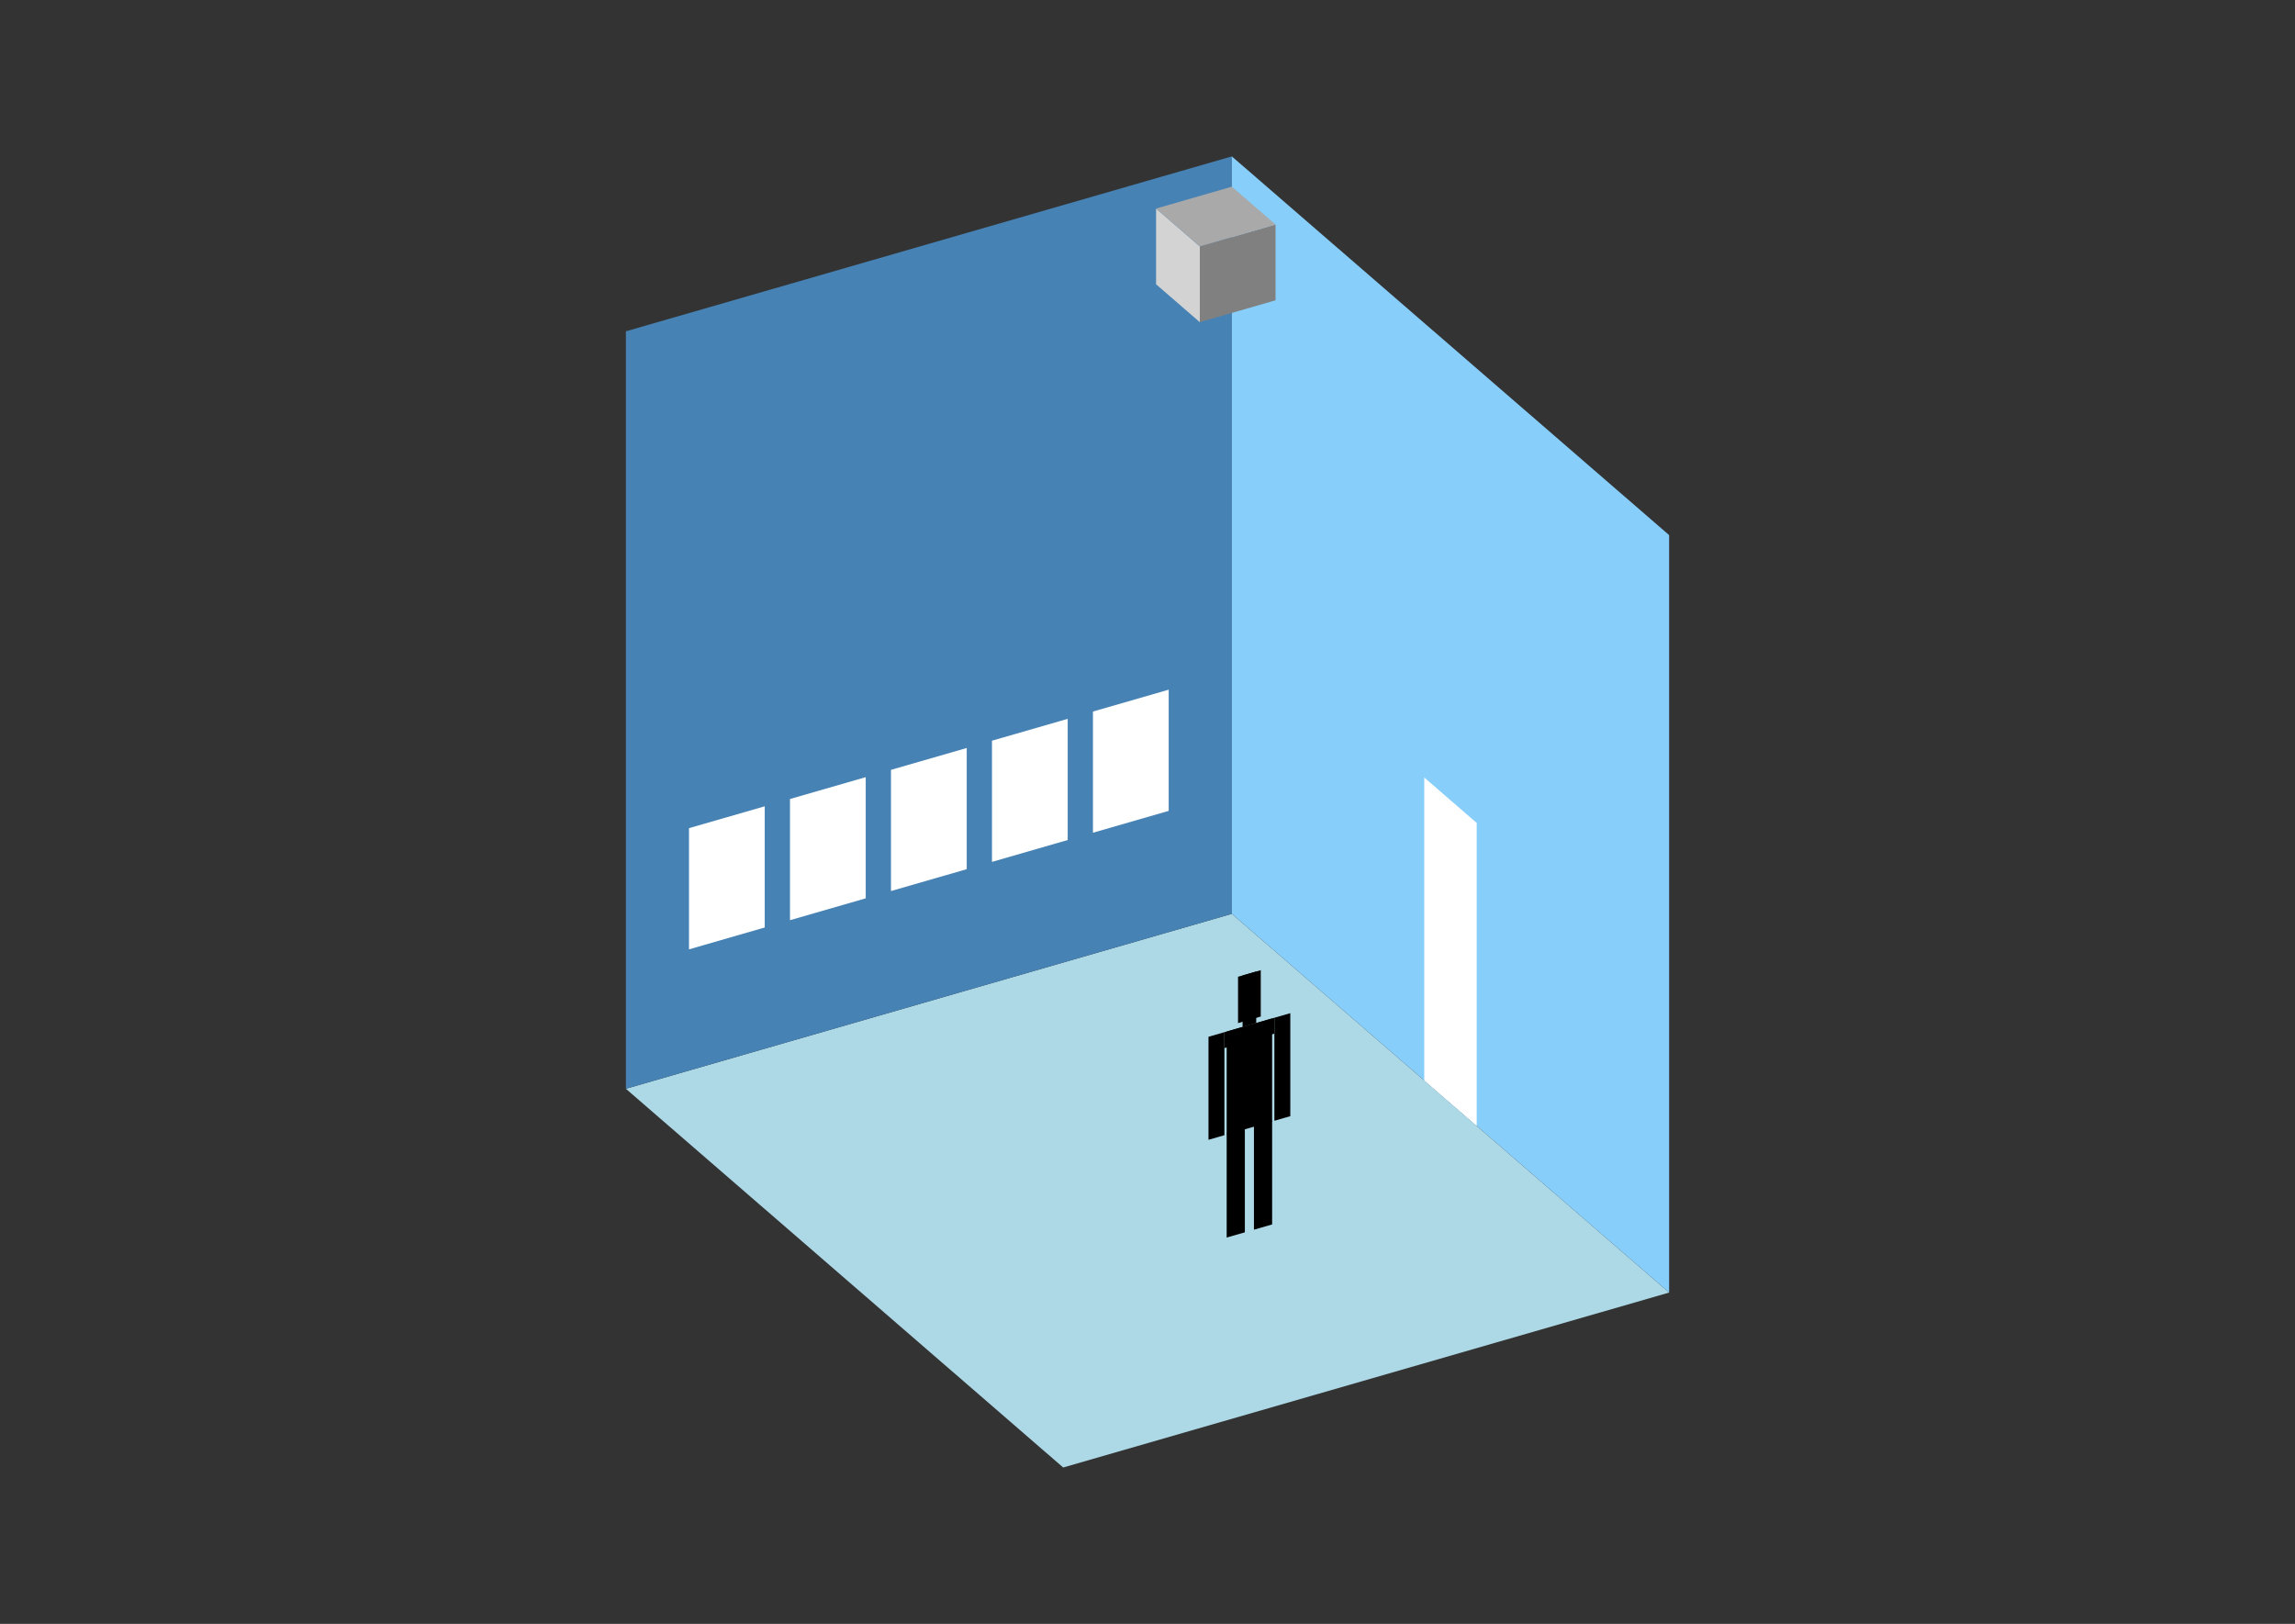<?xml version="1.0" encoding="UTF-8"?>
<svg
  xmlns="http://www.w3.org/2000/svg"
  width="848"
  height="600"
  style="background-color:white"
>
  <rect width="100%" height="100%" fill="#333333" stroke="none"/>
  <polygon fill="lightblue" points="392.844,542.218 231.261,402.284 455.156,337.651 616.739,477.585" />
  <polygon fill="steelblue" points="231.261,402.284 231.261,122.415 455.156,57.782 455.156,337.651" />
  <polygon fill="lightskyblue" points="616.739,477.585 616.739,197.716 455.156,57.782 455.156,337.651" />
  <polygon fill="white" points="545.643,416.014 545.643,304.066 526.253,287.274 526.253,399.222" />
  <polygon fill="white" points="254.583,350.772 254.583,305.993 282.57,297.914 282.57,342.693" />
  <polygon fill="white" points="291.899,340 291.899,295.221 319.886,287.142 319.886,331.921" />
  <polygon fill="white" points="329.215,329.228 329.215,284.449 357.202,276.37 357.202,321.149" />
  <polygon fill="white" points="366.531,318.456 366.531,273.677 394.518,265.597 394.518,310.376" />
  <polygon fill="white" points="403.847,307.683 403.847,262.904 431.834,254.825 431.834,299.604" />
  <polygon fill="grey" points="443.328,119.036 443.328,91.049 471.315,82.97 471.315,110.957" />
  <polygon fill="lightgrey" points="443.328,119.036 443.328,91.049 427.169,77.055 427.169,105.042" />
  <polygon fill="darkgrey" points="443.328,91.049 427.169,77.055 455.156,68.976 471.315,82.97" />
  <polygon fill="hsl(288.0,50.0%,51.427%)" points="453.256,457.261 453.256,418.818 459.972,416.879 459.972,455.322" />
  <polygon fill="hsl(288.0,50.0%,51.427%)" points="470.048,452.414 470.048,413.971 463.331,415.91 463.331,454.353" />
  <polygon fill="hsl(288.0,50.0%,51.427%)" points="446.539,421.138 446.539,383.076 452.416,381.379 452.416,419.441" />
  <polygon fill="hsl(288.0,50.0%,51.427%)" points="470.887,414.109 470.887,376.047 476.765,374.35 476.765,412.412" />
  <polygon fill="hsl(288.0,50.0%,51.427%)" points="452.416,387.256 452.416,381.379 470.887,376.047 470.887,381.924" />
  <polygon fill="hsl(288.0,50.0%,51.427%)" points="453.256,419.199 453.256,381.137 470.048,376.289 470.048,414.351" />
  <polygon fill="hsl(288.0,50.0%,51.427%)" points="457.454,378.022 457.454,360.894 465.85,358.47 465.85,375.598" />
  <polygon fill="hsl(288.0,50.0%,51.427%)" points="459.133,379.44 459.133,360.409 464.17,358.955 464.17,377.986" />
</svg>
